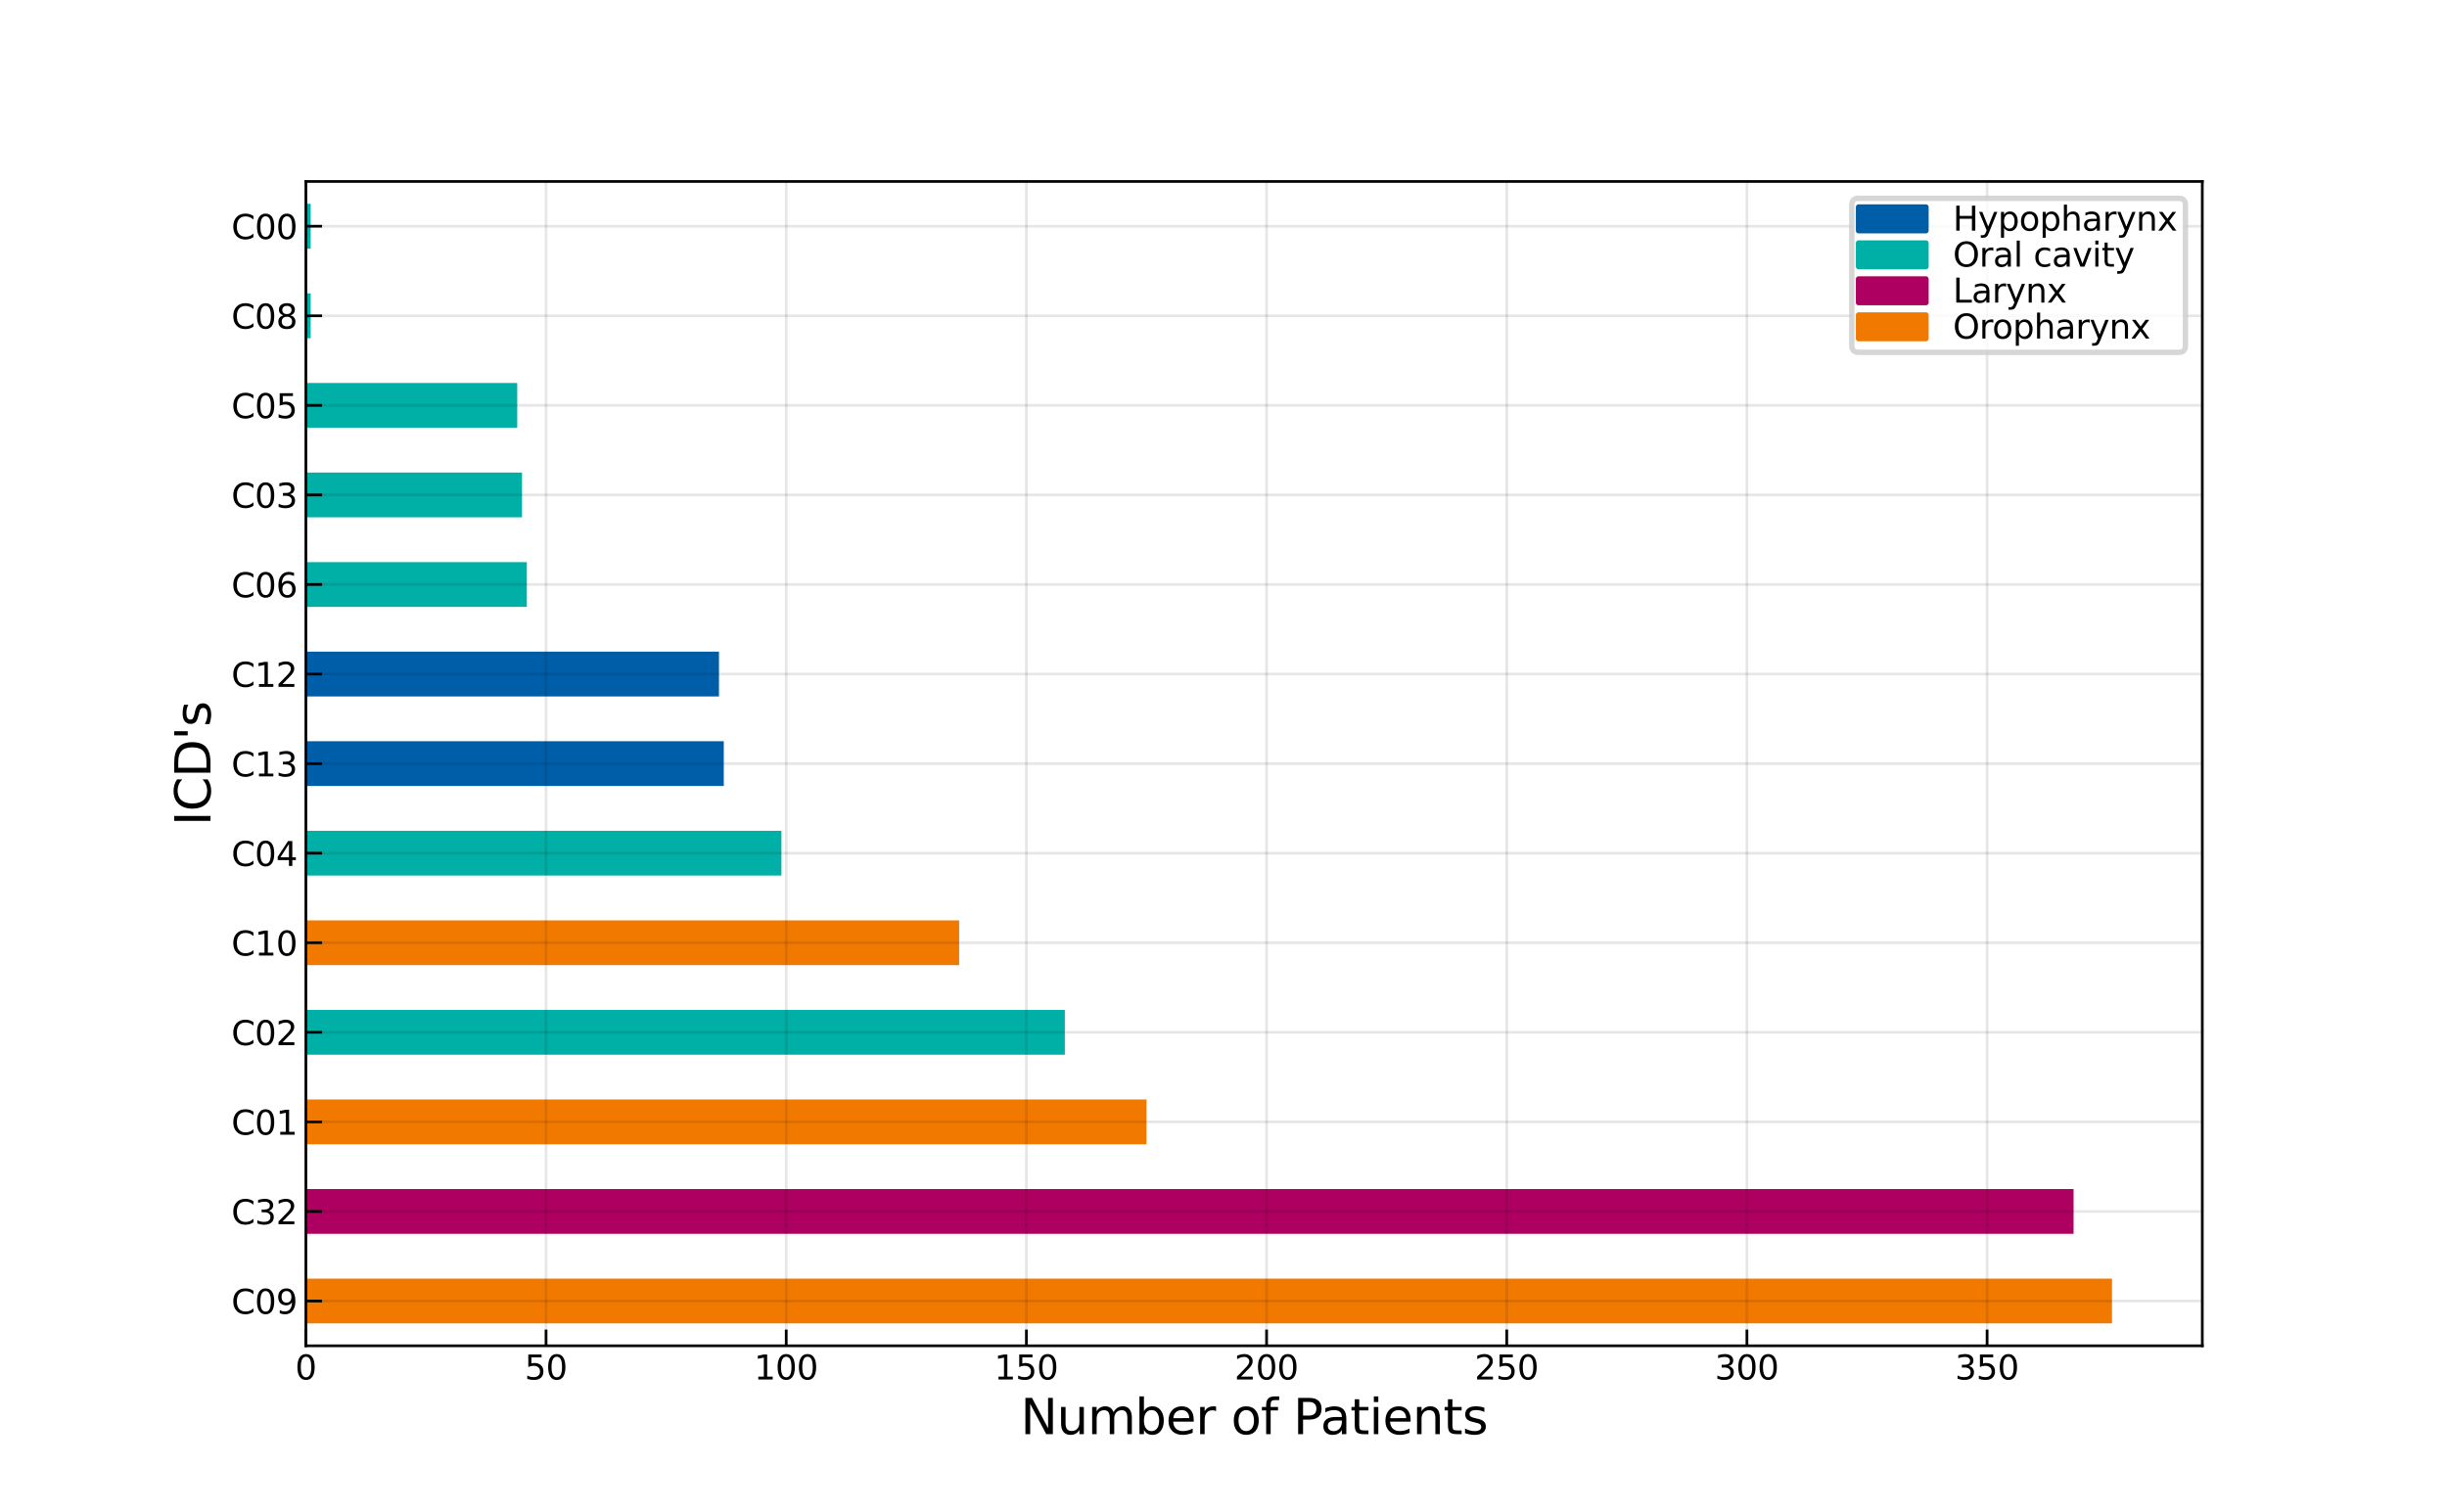 <?xml version="1.0" encoding="utf-8" standalone="no"?>
<!DOCTYPE svg PUBLIC "-//W3C//DTD SVG 1.1//EN"
  "http://www.w3.org/Graphics/SVG/1.1/DTD/svg11.dtd">
<svg xmlns:xlink="http://www.w3.org/1999/xlink" width="453.543pt" height="280.311pt" viewBox="0 0 453.543 280.311" xmlns="http://www.w3.org/2000/svg" version="1.1">
 <defs>
  <style type="text/css">*{stroke-linejoin: round; stroke-linecap: butt}</style>
 </defs>
 <g id="figure_1">
  <g id="patch_1">
   <path d="M 0 280.311 
L 453.543 280.311 
L 453.543 0 
L 0 0 
z
" style="fill: #ffffff"/>
  </g>
  <g id="axes_1">
   <g id="patch_2">
    <path d="M 56.693 249.477 
L 408.189 249.477 
L 408.189 33.637 
L 56.693 33.637 
z
" style="fill: #ffffff"/>
   </g>
   <g id="patch_3">
    <path d="M 56.693 245.326 
L 391.451 245.326 
L 391.451 237.025 
L 56.693 237.025 
z
" clip-path="url(#p0fa597b7a4)" style="fill: #f17900"/>
   </g>
   <g id="patch_4">
    <path d="M 56.693 228.723 
L 384.329 228.723 
L 384.329 220.422 
L 56.693 220.422 
z
" clip-path="url(#p0fa597b7a4)" style="fill: #ae0060"/>
   </g>
   <g id="patch_5">
    <path d="M 56.693 212.12 
L 212.498 212.12 
L 212.498 203.818 
L 56.693 203.818 
z
" clip-path="url(#p0fa597b7a4)" style="fill: #f17900"/>
   </g>
   <g id="patch_6">
    <path d="M 56.693 195.517 
L 197.363 195.517 
L 197.363 187.215 
L 56.693 187.215 
z
" clip-path="url(#p0fa597b7a4)" style="fill: #00afa5"/>
   </g>
   <g id="patch_7">
    <path d="M 56.693 178.914 
L 177.776 178.914 
L 177.776 170.612 
L 56.693 170.612 
z
" clip-path="url(#p0fa597b7a4)" style="fill: #f17900"/>
   </g>
   <g id="patch_8">
    <path d="M 56.693 162.311 
L 144.834 162.311 
L 144.834 154.009 
L 56.693 154.009 
z
" clip-path="url(#p0fa597b7a4)" style="fill: #00afa5"/>
   </g>
   <g id="patch_9">
    <path d="M 56.693 145.708 
L 134.15 145.708 
L 134.15 137.406 
L 56.693 137.406 
z
" clip-path="url(#p0fa597b7a4)" style="fill: #005ea8"/>
   </g>
   <g id="patch_10">
    <path d="M 56.693 129.105 
L 133.26 129.105 
L 133.26 120.803 
L 56.693 120.803 
z
" clip-path="url(#p0fa597b7a4)" style="fill: #005ea8"/>
   </g>
   <g id="patch_11">
    <path d="M 56.693 112.502 
L 97.647 112.502 
L 97.647 104.2 
L 56.693 104.2 
z
" clip-path="url(#p0fa597b7a4)" style="fill: #00afa5"/>
   </g>
   <g id="patch_12">
    <path d="M 56.693 95.899 
L 96.757 95.899 
L 96.757 87.597 
L 56.693 87.597 
z
" clip-path="url(#p0fa597b7a4)" style="fill: #00afa5"/>
   </g>
   <g id="patch_13">
    <path d="M 56.693 79.296 
L 95.867 79.296 
L 95.867 70.994 
L 56.693 70.994 
z
" clip-path="url(#p0fa597b7a4)" style="fill: #00afa5"/>
   </g>
   <g id="patch_14">
    <path d="M 56.693 62.693 
L 57.583 62.693 
L 57.583 54.391 
L 56.693 54.391 
z
" clip-path="url(#p0fa597b7a4)" style="fill: #00afa5"/>
   </g>
   <g id="patch_15">
    <path d="M 56.693 46.09 
L 57.583 46.09 
L 57.583 37.788 
L 56.693 37.788 
z
" clip-path="url(#p0fa597b7a4)" style="fill: #00afa5"/>
   </g>
   <g id="matplotlib.axis_1">
    <g id="xtick_1">
     <g id="line2d_1">
      <path d="M 56.693 249.477 
L 56.693 33.637 
" clip-path="url(#p0fa597b7a4)" style="fill: none; stroke: #000000; stroke-opacity: 0.1; stroke-width: 0.5; stroke-linecap: square"/>
     </g>
     <g id="line2d_2">
      <defs>
       <path id="mdb1b9c78e6" d="M 0 0 
L 0 -3 
" style="stroke: #000000; stroke-width: 0.5"/>
      </defs>
      <g>
       <use xlink:href="#mdb1b9c78e6" x="56.693" y="249.477" style="stroke: #000000; stroke-width: 0.5"/>
      </g>
     </g>
     <g id="text_1">
      <!-- 0 -->
      <g transform="translate(54.706 255.723) scale(0.062 -0.062)">
       <defs>
        <path id="DejaVuSans-30" d="M 2034 4250 
Q 1547 4250 1301 3770 
Q 1056 3291 1056 2328 
Q 1056 1369 1301 889 
Q 1547 409 2034 409 
Q 2525 409 2770 889 
Q 3016 1369 3016 2328 
Q 3016 3291 2770 3770 
Q 2525 4250 2034 4250 
z
M 2034 4750 
Q 2819 4750 3233 4129 
Q 3647 3509 3647 2328 
Q 3647 1150 3233 529 
Q 2819 -91 2034 -91 
Q 1250 -91 836 529 
Q 422 1150 422 2328 
Q 422 3509 836 4129 
Q 1250 4750 2034 4750 
z
" transform="scale(0.016)"/>
       </defs>
       <use xlink:href="#DejaVuSans-30"/>
      </g>
     </g>
    </g>
    <g id="xtick_2">
     <g id="line2d_3">
      <path d="M 101.209 249.477 
L 101.209 33.637 
" clip-path="url(#p0fa597b7a4)" style="fill: none; stroke: #000000; stroke-opacity: 0.1; stroke-width: 0.5; stroke-linecap: square"/>
     </g>
     <g id="line2d_4">
      <g>
       <use xlink:href="#mdb1b9c78e6" x="101.209" y="249.477" style="stroke: #000000; stroke-width: 0.5"/>
      </g>
     </g>
     <g id="text_2">
      <!-- 50 -->
      <g transform="translate(97.235 255.723) scale(0.062 -0.062)">
       <defs>
        <path id="DejaVuSans-35" d="M 691 4666 
L 3169 4666 
L 3169 4134 
L 1269 4134 
L 1269 2991 
Q 1406 3038 1543 3061 
Q 1681 3084 1819 3084 
Q 2600 3084 3056 2656 
Q 3513 2228 3513 1497 
Q 3513 744 3044 326 
Q 2575 -91 1722 -91 
Q 1428 -91 1123 -41 
Q 819 9 494 109 
L 494 744 
Q 775 591 1075 516 
Q 1375 441 1709 441 
Q 2250 441 2565 725 
Q 2881 1009 2881 1497 
Q 2881 1984 2565 2268 
Q 2250 2553 1709 2553 
Q 1456 2553 1204 2497 
Q 953 2441 691 2322 
L 691 4666 
z
" transform="scale(0.016)"/>
       </defs>
       <use xlink:href="#DejaVuSans-35"/>
       <use xlink:href="#DejaVuSans-30" x="63.623"/>
      </g>
     </g>
    </g>
    <g id="xtick_3">
     <g id="line2d_5">
      <path d="M 145.724 249.477 
L 145.724 33.637 
" clip-path="url(#p0fa597b7a4)" style="fill: none; stroke: #000000; stroke-opacity: 0.1; stroke-width: 0.5; stroke-linecap: square"/>
     </g>
     <g id="line2d_6">
      <g>
       <use xlink:href="#mdb1b9c78e6" x="145.724" y="249.477" style="stroke: #000000; stroke-width: 0.5"/>
      </g>
     </g>
     <g id="text_3">
      <!-- 100 -->
      <g transform="translate(139.763 255.723) scale(0.062 -0.062)">
       <defs>
        <path id="DejaVuSans-31" d="M 794 531 
L 1825 531 
L 1825 4091 
L 703 3866 
L 703 4441 
L 1819 4666 
L 2450 4666 
L 2450 531 
L 3481 531 
L 3481 0 
L 794 0 
L 794 531 
z
" transform="scale(0.016)"/>
       </defs>
       <use xlink:href="#DejaVuSans-31"/>
       <use xlink:href="#DejaVuSans-30" x="63.623"/>
       <use xlink:href="#DejaVuSans-30" x="127.246"/>
      </g>
     </g>
    </g>
    <g id="xtick_4">
     <g id="line2d_7">
      <path d="M 190.24 249.477 
L 190.24 33.637 
" clip-path="url(#p0fa597b7a4)" style="fill: none; stroke: #000000; stroke-opacity: 0.1; stroke-width: 0.5; stroke-linecap: square"/>
     </g>
     <g id="line2d_8">
      <g>
       <use xlink:href="#mdb1b9c78e6" x="190.24" y="249.477" style="stroke: #000000; stroke-width: 0.5"/>
      </g>
     </g>
     <g id="text_4">
      <!-- 150 -->
      <g transform="translate(184.279 255.723) scale(0.062 -0.062)">
       <use xlink:href="#DejaVuSans-31"/>
       <use xlink:href="#DejaVuSans-35" x="63.623"/>
       <use xlink:href="#DejaVuSans-30" x="127.246"/>
      </g>
     </g>
    </g>
    <g id="xtick_5">
     <g id="line2d_9">
      <path d="M 234.756 249.477 
L 234.756 33.637 
" clip-path="url(#p0fa597b7a4)" style="fill: none; stroke: #000000; stroke-opacity: 0.1; stroke-width: 0.5; stroke-linecap: square"/>
     </g>
     <g id="line2d_10">
      <g>
       <use xlink:href="#mdb1b9c78e6" x="234.756" y="249.477" style="stroke: #000000; stroke-width: 0.5"/>
      </g>
     </g>
     <g id="text_5">
      <!-- 200 -->
      <g transform="translate(228.795 255.723) scale(0.062 -0.062)">
       <defs>
        <path id="DejaVuSans-32" d="M 1228 531 
L 3431 531 
L 3431 0 
L 469 0 
L 469 531 
Q 828 903 1448 1529 
Q 2069 2156 2228 2338 
Q 2531 2678 2651 2914 
Q 2772 3150 2772 3378 
Q 2772 3750 2511 3984 
Q 2250 4219 1831 4219 
Q 1534 4219 1204 4116 
Q 875 4013 500 3803 
L 500 4441 
Q 881 4594 1212 4672 
Q 1544 4750 1819 4750 
Q 2544 4750 2975 4387 
Q 3406 4025 3406 3419 
Q 3406 3131 3298 2873 
Q 3191 2616 2906 2266 
Q 2828 2175 2409 1742 
Q 1991 1309 1228 531 
z
" transform="scale(0.016)"/>
       </defs>
       <use xlink:href="#DejaVuSans-32"/>
       <use xlink:href="#DejaVuSans-30" x="63.623"/>
       <use xlink:href="#DejaVuSans-30" x="127.246"/>
      </g>
     </g>
    </g>
    <g id="xtick_6">
     <g id="line2d_11">
      <path d="M 279.271 249.477 
L 279.271 33.637 
" clip-path="url(#p0fa597b7a4)" style="fill: none; stroke: #000000; stroke-opacity: 0.1; stroke-width: 0.5; stroke-linecap: square"/>
     </g>
     <g id="line2d_12">
      <g>
       <use xlink:href="#mdb1b9c78e6" x="279.271" y="249.477" style="stroke: #000000; stroke-width: 0.5"/>
      </g>
     </g>
     <g id="text_6">
      <!-- 250 -->
      <g transform="translate(273.31 255.723) scale(0.062 -0.062)">
       <use xlink:href="#DejaVuSans-32"/>
       <use xlink:href="#DejaVuSans-35" x="63.623"/>
       <use xlink:href="#DejaVuSans-30" x="127.246"/>
      </g>
     </g>
    </g>
    <g id="xtick_7">
     <g id="line2d_13">
      <path d="M 323.787 249.477 
L 323.787 33.637 
" clip-path="url(#p0fa597b7a4)" style="fill: none; stroke: #000000; stroke-opacity: 0.1; stroke-width: 0.5; stroke-linecap: square"/>
     </g>
     <g id="line2d_14">
      <g>
       <use xlink:href="#mdb1b9c78e6" x="323.787" y="249.477" style="stroke: #000000; stroke-width: 0.5"/>
      </g>
     </g>
     <g id="text_7">
      <!-- 300 -->
      <g transform="translate(317.826 255.723) scale(0.062 -0.062)">
       <defs>
        <path id="DejaVuSans-33" d="M 2597 2516 
Q 3050 2419 3304 2112 
Q 3559 1806 3559 1356 
Q 3559 666 3084 287 
Q 2609 -91 1734 -91 
Q 1441 -91 1130 -33 
Q 819 25 488 141 
L 488 750 
Q 750 597 1062 519 
Q 1375 441 1716 441 
Q 2309 441 2620 675 
Q 2931 909 2931 1356 
Q 2931 1769 2642 2001 
Q 2353 2234 1838 2234 
L 1294 2234 
L 1294 2753 
L 1863 2753 
Q 2328 2753 2575 2939 
Q 2822 3125 2822 3475 
Q 2822 3834 2567 4026 
Q 2313 4219 1838 4219 
Q 1578 4219 1281 4162 
Q 984 4106 628 3988 
L 628 4550 
Q 988 4650 1302 4700 
Q 1616 4750 1894 4750 
Q 2613 4750 3031 4423 
Q 3450 4097 3450 3541 
Q 3450 3153 3228 2886 
Q 3006 2619 2597 2516 
z
" transform="scale(0.016)"/>
       </defs>
       <use xlink:href="#DejaVuSans-33"/>
       <use xlink:href="#DejaVuSans-30" x="63.623"/>
       <use xlink:href="#DejaVuSans-30" x="127.246"/>
      </g>
     </g>
    </g>
    <g id="xtick_8">
     <g id="line2d_15">
      <path d="M 368.303 249.477 
L 368.303 33.637 
" clip-path="url(#p0fa597b7a4)" style="fill: none; stroke: #000000; stroke-opacity: 0.1; stroke-width: 0.5; stroke-linecap: square"/>
     </g>
     <g id="line2d_16">
      <g>
       <use xlink:href="#mdb1b9c78e6" x="368.303" y="249.477" style="stroke: #000000; stroke-width: 0.5"/>
      </g>
     </g>
     <g id="text_8">
      <!-- 350 -->
      <g transform="translate(362.342 255.723) scale(0.062 -0.062)">
       <use xlink:href="#DejaVuSans-33"/>
       <use xlink:href="#DejaVuSans-35" x="63.623"/>
       <use xlink:href="#DejaVuSans-30" x="127.246"/>
      </g>
     </g>
    </g>
    <g id="text_9">
     <!-- Number of Patients -->
     <g transform="translate(189.154 265.86) scale(0.09 -0.09)">
      <defs>
       <path id="DejaVuSans-4e" d="M 628 4666 
L 1478 4666 
L 3547 763 
L 3547 4666 
L 4159 4666 
L 4159 0 
L 3309 0 
L 1241 3903 
L 1241 0 
L 628 0 
L 628 4666 
z
" transform="scale(0.016)"/>
       <path id="DejaVuSans-75" d="M 544 1381 
L 544 3500 
L 1119 3500 
L 1119 1403 
Q 1119 906 1312 657 
Q 1506 409 1894 409 
Q 2359 409 2629 706 
Q 2900 1003 2900 1516 
L 2900 3500 
L 3475 3500 
L 3475 0 
L 2900 0 
L 2900 538 
Q 2691 219 2414 64 
Q 2138 -91 1772 -91 
Q 1169 -91 856 284 
Q 544 659 544 1381 
z
M 1991 3584 
L 1991 3584 
z
" transform="scale(0.016)"/>
       <path id="DejaVuSans-6d" d="M 3328 2828 
Q 3544 3216 3844 3400 
Q 4144 3584 4550 3584 
Q 5097 3584 5394 3201 
Q 5691 2819 5691 2113 
L 5691 0 
L 5113 0 
L 5113 2094 
Q 5113 2597 4934 2840 
Q 4756 3084 4391 3084 
Q 3944 3084 3684 2787 
Q 3425 2491 3425 1978 
L 3425 0 
L 2847 0 
L 2847 2094 
Q 2847 2600 2669 2842 
Q 2491 3084 2119 3084 
Q 1678 3084 1418 2786 
Q 1159 2488 1159 1978 
L 1159 0 
L 581 0 
L 581 3500 
L 1159 3500 
L 1159 2956 
Q 1356 3278 1631 3431 
Q 1906 3584 2284 3584 
Q 2666 3584 2933 3390 
Q 3200 3197 3328 2828 
z
" transform="scale(0.016)"/>
       <path id="DejaVuSans-62" d="M 3116 1747 
Q 3116 2381 2855 2742 
Q 2594 3103 2138 3103 
Q 1681 3103 1420 2742 
Q 1159 2381 1159 1747 
Q 1159 1113 1420 752 
Q 1681 391 2138 391 
Q 2594 391 2855 752 
Q 3116 1113 3116 1747 
z
M 1159 2969 
Q 1341 3281 1617 3432 
Q 1894 3584 2278 3584 
Q 2916 3584 3314 3078 
Q 3713 2572 3713 1747 
Q 3713 922 3314 415 
Q 2916 -91 2278 -91 
Q 1894 -91 1617 61 
Q 1341 213 1159 525 
L 1159 0 
L 581 0 
L 581 4863 
L 1159 4863 
L 1159 2969 
z
" transform="scale(0.016)"/>
       <path id="DejaVuSans-65" d="M 3597 1894 
L 3597 1613 
L 953 1613 
Q 991 1019 1311 708 
Q 1631 397 2203 397 
Q 2534 397 2845 478 
Q 3156 559 3463 722 
L 3463 178 
Q 3153 47 2828 -22 
Q 2503 -91 2169 -91 
Q 1331 -91 842 396 
Q 353 884 353 1716 
Q 353 2575 817 3079 
Q 1281 3584 2069 3584 
Q 2775 3584 3186 3129 
Q 3597 2675 3597 1894 
z
M 3022 2063 
Q 3016 2534 2758 2815 
Q 2500 3097 2075 3097 
Q 1594 3097 1305 2825 
Q 1016 2553 972 2059 
L 3022 2063 
z
" transform="scale(0.016)"/>
       <path id="DejaVuSans-72" d="M 2631 2963 
Q 2534 3019 2420 3045 
Q 2306 3072 2169 3072 
Q 1681 3072 1420 2755 
Q 1159 2438 1159 1844 
L 1159 0 
L 581 0 
L 581 3500 
L 1159 3500 
L 1159 2956 
Q 1341 3275 1631 3429 
Q 1922 3584 2338 3584 
Q 2397 3584 2469 3576 
Q 2541 3569 2628 3553 
L 2631 2963 
z
" transform="scale(0.016)"/>
       <path id="DejaVuSans-20" transform="scale(0.016)"/>
       <path id="DejaVuSans-6f" d="M 1959 3097 
Q 1497 3097 1228 2736 
Q 959 2375 959 1747 
Q 959 1119 1226 758 
Q 1494 397 1959 397 
Q 2419 397 2687 759 
Q 2956 1122 2956 1747 
Q 2956 2369 2687 2733 
Q 2419 3097 1959 3097 
z
M 1959 3584 
Q 2709 3584 3137 3096 
Q 3566 2609 3566 1747 
Q 3566 888 3137 398 
Q 2709 -91 1959 -91 
Q 1206 -91 779 398 
Q 353 888 353 1747 
Q 353 2609 779 3096 
Q 1206 3584 1959 3584 
z
" transform="scale(0.016)"/>
       <path id="DejaVuSans-66" d="M 2375 4863 
L 2375 4384 
L 1825 4384 
Q 1516 4384 1395 4259 
Q 1275 4134 1275 3809 
L 1275 3500 
L 2222 3500 
L 2222 3053 
L 1275 3053 
L 1275 0 
L 697 0 
L 697 3053 
L 147 3053 
L 147 3500 
L 697 3500 
L 697 3744 
Q 697 4328 969 4595 
Q 1241 4863 1831 4863 
L 2375 4863 
z
" transform="scale(0.016)"/>
       <path id="DejaVuSans-50" d="M 1259 4147 
L 1259 2394 
L 2053 2394 
Q 2494 2394 2734 2622 
Q 2975 2850 2975 3272 
Q 2975 3691 2734 3919 
Q 2494 4147 2053 4147 
L 1259 4147 
z
M 628 4666 
L 2053 4666 
Q 2838 4666 3239 4311 
Q 3641 3956 3641 3272 
Q 3641 2581 3239 2228 
Q 2838 1875 2053 1875 
L 1259 1875 
L 1259 0 
L 628 0 
L 628 4666 
z
" transform="scale(0.016)"/>
       <path id="DejaVuSans-61" d="M 2194 1759 
Q 1497 1759 1228 1600 
Q 959 1441 959 1056 
Q 959 750 1161 570 
Q 1363 391 1709 391 
Q 2188 391 2477 730 
Q 2766 1069 2766 1631 
L 2766 1759 
L 2194 1759 
z
M 3341 1997 
L 3341 0 
L 2766 0 
L 2766 531 
Q 2569 213 2275 61 
Q 1981 -91 1556 -91 
Q 1019 -91 701 211 
Q 384 513 384 1019 
Q 384 1609 779 1909 
Q 1175 2209 1959 2209 
L 2766 2209 
L 2766 2266 
Q 2766 2663 2505 2880 
Q 2244 3097 1772 3097 
Q 1472 3097 1187 3025 
Q 903 2953 641 2809 
L 641 3341 
Q 956 3463 1253 3523 
Q 1550 3584 1831 3584 
Q 2591 3584 2966 3190 
Q 3341 2797 3341 1997 
z
" transform="scale(0.016)"/>
       <path id="DejaVuSans-74" d="M 1172 4494 
L 1172 3500 
L 2356 3500 
L 2356 3053 
L 1172 3053 
L 1172 1153 
Q 1172 725 1289 603 
Q 1406 481 1766 481 
L 2356 481 
L 2356 0 
L 1766 0 
Q 1100 0 847 248 
Q 594 497 594 1153 
L 594 3053 
L 172 3053 
L 172 3500 
L 594 3500 
L 594 4494 
L 1172 4494 
z
" transform="scale(0.016)"/>
       <path id="DejaVuSans-69" d="M 603 3500 
L 1178 3500 
L 1178 0 
L 603 0 
L 603 3500 
z
M 603 4863 
L 1178 4863 
L 1178 4134 
L 603 4134 
L 603 4863 
z
" transform="scale(0.016)"/>
       <path id="DejaVuSans-6e" d="M 3513 2113 
L 3513 0 
L 2938 0 
L 2938 2094 
Q 2938 2591 2744 2837 
Q 2550 3084 2163 3084 
Q 1697 3084 1428 2787 
Q 1159 2491 1159 1978 
L 1159 0 
L 581 0 
L 581 3500 
L 1159 3500 
L 1159 2956 
Q 1366 3272 1645 3428 
Q 1925 3584 2291 3584 
Q 2894 3584 3203 3211 
Q 3513 2838 3513 2113 
z
" transform="scale(0.016)"/>
       <path id="DejaVuSans-73" d="M 2834 3397 
L 2834 2853 
Q 2591 2978 2328 3040 
Q 2066 3103 1784 3103 
Q 1356 3103 1142 2972 
Q 928 2841 928 2578 
Q 928 2378 1081 2264 
Q 1234 2150 1697 2047 
L 1894 2003 
Q 2506 1872 2764 1633 
Q 3022 1394 3022 966 
Q 3022 478 2636 193 
Q 2250 -91 1575 -91 
Q 1294 -91 989 -36 
Q 684 19 347 128 
L 347 722 
Q 666 556 975 473 
Q 1284 391 1588 391 
Q 1994 391 2212 530 
Q 2431 669 2431 922 
Q 2431 1156 2273 1281 
Q 2116 1406 1581 1522 
L 1381 1569 
Q 847 1681 609 1914 
Q 372 2147 372 2553 
Q 372 3047 722 3315 
Q 1072 3584 1716 3584 
Q 2034 3584 2315 3537 
Q 2597 3491 2834 3397 
z
" transform="scale(0.016)"/>
      </defs>
      <use xlink:href="#DejaVuSans-4e"/>
      <use xlink:href="#DejaVuSans-75" x="74.805"/>
      <use xlink:href="#DejaVuSans-6d" x="138.184"/>
      <use xlink:href="#DejaVuSans-62" x="235.596"/>
      <use xlink:href="#DejaVuSans-65" x="299.072"/>
      <use xlink:href="#DejaVuSans-72" x="360.596"/>
      <use xlink:href="#DejaVuSans-20" x="401.709"/>
      <use xlink:href="#DejaVuSans-6f" x="433.496"/>
      <use xlink:href="#DejaVuSans-66" x="494.678"/>
      <use xlink:href="#DejaVuSans-20" x="529.883"/>
      <use xlink:href="#DejaVuSans-50" x="561.67"/>
      <use xlink:href="#DejaVuSans-61" x="617.473"/>
      <use xlink:href="#DejaVuSans-74" x="678.752"/>
      <use xlink:href="#DejaVuSans-69" x="717.961"/>
      <use xlink:href="#DejaVuSans-65" x="745.744"/>
      <use xlink:href="#DejaVuSans-6e" x="807.268"/>
      <use xlink:href="#DejaVuSans-74" x="870.646"/>
      <use xlink:href="#DejaVuSans-73" x="909.855"/>
     </g>
    </g>
   </g>
   <g id="matplotlib.axis_2">
    <g id="ytick_1">
     <g id="line2d_17">
      <path d="M 56.693 241.175 
L 408.189 241.175 
" clip-path="url(#p0fa597b7a4)" style="fill: none; stroke: #000000; stroke-opacity: 0.1; stroke-width: 0.5; stroke-linecap: square"/>
     </g>
     <g id="line2d_18">
      <defs>
       <path id="m3522ad2108" d="M 0 0 
L 3 0 
" style="stroke: #000000; stroke-width: 0.5"/>
      </defs>
      <g>
       <use xlink:href="#m3522ad2108" x="56.693" y="241.175" style="stroke: #000000; stroke-width: 0.5"/>
      </g>
     </g>
     <g id="text_10">
      <!-- C09 -->
      <g transform="translate(42.883 243.548) scale(0.062 -0.062)">
       <defs>
        <path id="DejaVuSans-43" d="M 4122 4306 
L 4122 3641 
Q 3803 3938 3442 4084 
Q 3081 4231 2675 4231 
Q 1875 4231 1450 3742 
Q 1025 3253 1025 2328 
Q 1025 1406 1450 917 
Q 1875 428 2675 428 
Q 3081 428 3442 575 
Q 3803 722 4122 1019 
L 4122 359 
Q 3791 134 3420 21 
Q 3050 -91 2638 -91 
Q 1578 -91 968 557 
Q 359 1206 359 2328 
Q 359 3453 968 4101 
Q 1578 4750 2638 4750 
Q 3056 4750 3426 4639 
Q 3797 4528 4122 4306 
z
" transform="scale(0.016)"/>
        <path id="DejaVuSans-39" d="M 703 97 
L 703 672 
Q 941 559 1184 500 
Q 1428 441 1663 441 
Q 2288 441 2617 861 
Q 2947 1281 2994 2138 
Q 2813 1869 2534 1725 
Q 2256 1581 1919 1581 
Q 1219 1581 811 2004 
Q 403 2428 403 3163 
Q 403 3881 828 4315 
Q 1253 4750 1959 4750 
Q 2769 4750 3195 4129 
Q 3622 3509 3622 2328 
Q 3622 1225 3098 567 
Q 2575 -91 1691 -91 
Q 1453 -91 1209 -44 
Q 966 3 703 97 
z
M 1959 2075 
Q 2384 2075 2632 2365 
Q 2881 2656 2881 3163 
Q 2881 3666 2632 3958 
Q 2384 4250 1959 4250 
Q 1534 4250 1286 3958 
Q 1038 3666 1038 3163 
Q 1038 2656 1286 2365 
Q 1534 2075 1959 2075 
z
" transform="scale(0.016)"/>
       </defs>
       <use xlink:href="#DejaVuSans-43"/>
       <use xlink:href="#DejaVuSans-30" x="69.824"/>
       <use xlink:href="#DejaVuSans-39" x="133.447"/>
      </g>
     </g>
    </g>
    <g id="ytick_2">
     <g id="line2d_19">
      <path d="M 56.693 224.572 
L 408.189 224.572 
" clip-path="url(#p0fa597b7a4)" style="fill: none; stroke: #000000; stroke-opacity: 0.1; stroke-width: 0.5; stroke-linecap: square"/>
     </g>
     <g id="line2d_20">
      <g>
       <use xlink:href="#m3522ad2108" x="56.693" y="224.572" style="stroke: #000000; stroke-width: 0.5"/>
      </g>
     </g>
     <g id="text_11">
      <!-- C32 -->
      <g transform="translate(42.883 226.945) scale(0.062 -0.062)">
       <use xlink:href="#DejaVuSans-43"/>
       <use xlink:href="#DejaVuSans-33" x="69.824"/>
       <use xlink:href="#DejaVuSans-32" x="133.447"/>
      </g>
     </g>
    </g>
    <g id="ytick_3">
     <g id="line2d_21">
      <path d="M 56.693 207.969 
L 408.189 207.969 
" clip-path="url(#p0fa597b7a4)" style="fill: none; stroke: #000000; stroke-opacity: 0.1; stroke-width: 0.5; stroke-linecap: square"/>
     </g>
     <g id="line2d_22">
      <g>
       <use xlink:href="#m3522ad2108" x="56.693" y="207.969" style="stroke: #000000; stroke-width: 0.5"/>
      </g>
     </g>
     <g id="text_12">
      <!-- C01 -->
      <g transform="translate(42.883 210.342) scale(0.062 -0.062)">
       <use xlink:href="#DejaVuSans-43"/>
       <use xlink:href="#DejaVuSans-30" x="69.824"/>
       <use xlink:href="#DejaVuSans-31" x="133.447"/>
      </g>
     </g>
    </g>
    <g id="ytick_4">
     <g id="line2d_23">
      <path d="M 56.693 191.366 
L 408.189 191.366 
" clip-path="url(#p0fa597b7a4)" style="fill: none; stroke: #000000; stroke-opacity: 0.1; stroke-width: 0.5; stroke-linecap: square"/>
     </g>
     <g id="line2d_24">
      <g>
       <use xlink:href="#m3522ad2108" x="56.693" y="191.366" style="stroke: #000000; stroke-width: 0.5"/>
      </g>
     </g>
     <g id="text_13">
      <!-- C02 -->
      <g transform="translate(42.883 193.739) scale(0.062 -0.062)">
       <use xlink:href="#DejaVuSans-43"/>
       <use xlink:href="#DejaVuSans-30" x="69.824"/>
       <use xlink:href="#DejaVuSans-32" x="133.447"/>
      </g>
     </g>
    </g>
    <g id="ytick_5">
     <g id="line2d_25">
      <path d="M 56.693 174.763 
L 408.189 174.763 
" clip-path="url(#p0fa597b7a4)" style="fill: none; stroke: #000000; stroke-opacity: 0.1; stroke-width: 0.5; stroke-linecap: square"/>
     </g>
     <g id="line2d_26">
      <g>
       <use xlink:href="#m3522ad2108" x="56.693" y="174.763" style="stroke: #000000; stroke-width: 0.5"/>
      </g>
     </g>
     <g id="text_14">
      <!-- C10 -->
      <g transform="translate(42.883 177.136) scale(0.062 -0.062)">
       <use xlink:href="#DejaVuSans-43"/>
       <use xlink:href="#DejaVuSans-31" x="69.824"/>
       <use xlink:href="#DejaVuSans-30" x="133.447"/>
      </g>
     </g>
    </g>
    <g id="ytick_6">
     <g id="line2d_27">
      <path d="M 56.693 158.16 
L 408.189 158.16 
" clip-path="url(#p0fa597b7a4)" style="fill: none; stroke: #000000; stroke-opacity: 0.1; stroke-width: 0.5; stroke-linecap: square"/>
     </g>
     <g id="line2d_28">
      <g>
       <use xlink:href="#m3522ad2108" x="56.693" y="158.16" style="stroke: #000000; stroke-width: 0.5"/>
      </g>
     </g>
     <g id="text_15">
      <!-- C04 -->
      <g transform="translate(42.883 160.533) scale(0.062 -0.062)">
       <defs>
        <path id="DejaVuSans-34" d="M 2419 4116 
L 825 1625 
L 2419 1625 
L 2419 4116 
z
M 2253 4666 
L 3047 4666 
L 3047 1625 
L 3713 1625 
L 3713 1100 
L 3047 1100 
L 3047 0 
L 2419 0 
L 2419 1100 
L 313 1100 
L 313 1709 
L 2253 4666 
z
" transform="scale(0.016)"/>
       </defs>
       <use xlink:href="#DejaVuSans-43"/>
       <use xlink:href="#DejaVuSans-30" x="69.824"/>
       <use xlink:href="#DejaVuSans-34" x="133.447"/>
      </g>
     </g>
    </g>
    <g id="ytick_7">
     <g id="line2d_29">
      <path d="M 56.693 141.557 
L 408.189 141.557 
" clip-path="url(#p0fa597b7a4)" style="fill: none; stroke: #000000; stroke-opacity: 0.1; stroke-width: 0.5; stroke-linecap: square"/>
     </g>
     <g id="line2d_30">
      <g>
       <use xlink:href="#m3522ad2108" x="56.693" y="141.557" style="stroke: #000000; stroke-width: 0.5"/>
      </g>
     </g>
     <g id="text_16">
      <!-- C13 -->
      <g transform="translate(42.883 143.93) scale(0.062 -0.062)">
       <use xlink:href="#DejaVuSans-43"/>
       <use xlink:href="#DejaVuSans-31" x="69.824"/>
       <use xlink:href="#DejaVuSans-33" x="133.447"/>
      </g>
     </g>
    </g>
    <g id="ytick_8">
     <g id="line2d_31">
      <path d="M 56.693 124.954 
L 408.189 124.954 
" clip-path="url(#p0fa597b7a4)" style="fill: none; stroke: #000000; stroke-opacity: 0.1; stroke-width: 0.5; stroke-linecap: square"/>
     </g>
     <g id="line2d_32">
      <g>
       <use xlink:href="#m3522ad2108" x="56.693" y="124.954" style="stroke: #000000; stroke-width: 0.5"/>
      </g>
     </g>
     <g id="text_17">
      <!-- C12 -->
      <g transform="translate(42.883 127.327) scale(0.062 -0.062)">
       <use xlink:href="#DejaVuSans-43"/>
       <use xlink:href="#DejaVuSans-31" x="69.824"/>
       <use xlink:href="#DejaVuSans-32" x="133.447"/>
      </g>
     </g>
    </g>
    <g id="ytick_9">
     <g id="line2d_33">
      <path d="M 56.693 108.351 
L 408.189 108.351 
" clip-path="url(#p0fa597b7a4)" style="fill: none; stroke: #000000; stroke-opacity: 0.1; stroke-width: 0.5; stroke-linecap: square"/>
     </g>
     <g id="line2d_34">
      <g>
       <use xlink:href="#m3522ad2108" x="56.693" y="108.351" style="stroke: #000000; stroke-width: 0.5"/>
      </g>
     </g>
     <g id="text_18">
      <!-- C06 -->
      <g transform="translate(42.883 110.724) scale(0.062 -0.062)">
       <defs>
        <path id="DejaVuSans-36" d="M 2113 2584 
Q 1688 2584 1439 2293 
Q 1191 2003 1191 1497 
Q 1191 994 1439 701 
Q 1688 409 2113 409 
Q 2538 409 2786 701 
Q 3034 994 3034 1497 
Q 3034 2003 2786 2293 
Q 2538 2584 2113 2584 
z
M 3366 4563 
L 3366 3988 
Q 3128 4100 2886 4159 
Q 2644 4219 2406 4219 
Q 1781 4219 1451 3797 
Q 1122 3375 1075 2522 
Q 1259 2794 1537 2939 
Q 1816 3084 2150 3084 
Q 2853 3084 3261 2657 
Q 3669 2231 3669 1497 
Q 3669 778 3244 343 
Q 2819 -91 2113 -91 
Q 1303 -91 875 529 
Q 447 1150 447 2328 
Q 447 3434 972 4092 
Q 1497 4750 2381 4750 
Q 2619 4750 2861 4703 
Q 3103 4656 3366 4563 
z
" transform="scale(0.016)"/>
       </defs>
       <use xlink:href="#DejaVuSans-43"/>
       <use xlink:href="#DejaVuSans-30" x="69.824"/>
       <use xlink:href="#DejaVuSans-36" x="133.447"/>
      </g>
     </g>
    </g>
    <g id="ytick_10">
     <g id="line2d_35">
      <path d="M 56.693 91.748 
L 408.189 91.748 
" clip-path="url(#p0fa597b7a4)" style="fill: none; stroke: #000000; stroke-opacity: 0.1; stroke-width: 0.5; stroke-linecap: square"/>
     </g>
     <g id="line2d_36">
      <g>
       <use xlink:href="#m3522ad2108" x="56.693" y="91.748" style="stroke: #000000; stroke-width: 0.5"/>
      </g>
     </g>
     <g id="text_19">
      <!-- C03 -->
      <g transform="translate(42.883 94.121) scale(0.062 -0.062)">
       <use xlink:href="#DejaVuSans-43"/>
       <use xlink:href="#DejaVuSans-30" x="69.824"/>
       <use xlink:href="#DejaVuSans-33" x="133.447"/>
      </g>
     </g>
    </g>
    <g id="ytick_11">
     <g id="line2d_37">
      <path d="M 56.693 75.145 
L 408.189 75.145 
" clip-path="url(#p0fa597b7a4)" style="fill: none; stroke: #000000; stroke-opacity: 0.1; stroke-width: 0.5; stroke-linecap: square"/>
     </g>
     <g id="line2d_38">
      <g>
       <use xlink:href="#m3522ad2108" x="56.693" y="75.145" style="stroke: #000000; stroke-width: 0.5"/>
      </g>
     </g>
     <g id="text_20">
      <!-- C05 -->
      <g transform="translate(42.883 77.518) scale(0.062 -0.062)">
       <use xlink:href="#DejaVuSans-43"/>
       <use xlink:href="#DejaVuSans-30" x="69.824"/>
       <use xlink:href="#DejaVuSans-35" x="133.447"/>
      </g>
     </g>
    </g>
    <g id="ytick_12">
     <g id="line2d_39">
      <path d="M 56.693 58.542 
L 408.189 58.542 
" clip-path="url(#p0fa597b7a4)" style="fill: none; stroke: #000000; stroke-opacity: 0.1; stroke-width: 0.5; stroke-linecap: square"/>
     </g>
     <g id="line2d_40">
      <g>
       <use xlink:href="#m3522ad2108" x="56.693" y="58.542" style="stroke: #000000; stroke-width: 0.5"/>
      </g>
     </g>
     <g id="text_21">
      <!-- C08 -->
      <g transform="translate(42.883 60.915) scale(0.062 -0.062)">
       <defs>
        <path id="DejaVuSans-38" d="M 2034 2216 
Q 1584 2216 1326 1975 
Q 1069 1734 1069 1313 
Q 1069 891 1326 650 
Q 1584 409 2034 409 
Q 2484 409 2743 651 
Q 3003 894 3003 1313 
Q 3003 1734 2745 1975 
Q 2488 2216 2034 2216 
z
M 1403 2484 
Q 997 2584 770 2862 
Q 544 3141 544 3541 
Q 544 4100 942 4425 
Q 1341 4750 2034 4750 
Q 2731 4750 3128 4425 
Q 3525 4100 3525 3541 
Q 3525 3141 3298 2862 
Q 3072 2584 2669 2484 
Q 3125 2378 3379 2068 
Q 3634 1759 3634 1313 
Q 3634 634 3220 271 
Q 2806 -91 2034 -91 
Q 1263 -91 848 271 
Q 434 634 434 1313 
Q 434 1759 690 2068 
Q 947 2378 1403 2484 
z
M 1172 3481 
Q 1172 3119 1398 2916 
Q 1625 2713 2034 2713 
Q 2441 2713 2670 2916 
Q 2900 3119 2900 3481 
Q 2900 3844 2670 4047 
Q 2441 4250 2034 4250 
Q 1625 4250 1398 4047 
Q 1172 3844 1172 3481 
z
" transform="scale(0.016)"/>
       </defs>
       <use xlink:href="#DejaVuSans-43"/>
       <use xlink:href="#DejaVuSans-30" x="69.824"/>
       <use xlink:href="#DejaVuSans-38" x="133.447"/>
      </g>
     </g>
    </g>
    <g id="ytick_13">
     <g id="line2d_41">
      <path d="M 56.693 41.939 
L 408.189 41.939 
" clip-path="url(#p0fa597b7a4)" style="fill: none; stroke: #000000; stroke-opacity: 0.1; stroke-width: 0.5; stroke-linecap: square"/>
     </g>
     <g id="line2d_42">
      <g>
       <use xlink:href="#m3522ad2108" x="56.693" y="41.939" style="stroke: #000000; stroke-width: 0.5"/>
      </g>
     </g>
     <g id="text_22">
      <!-- C00 -->
      <g transform="translate(42.883 44.312) scale(0.062 -0.062)">
       <use xlink:href="#DejaVuSans-43"/>
       <use xlink:href="#DejaVuSans-30" x="69.824"/>
       <use xlink:href="#DejaVuSans-30" x="133.447"/>
      </g>
     </g>
    </g>
    <g id="text_23">
     <!-- ICD's -->
     <g transform="translate(39.012 153.073) rotate(-90) scale(0.09 -0.09)">
      <defs>
       <path id="DejaVuSans-49" d="M 628 4666 
L 1259 4666 
L 1259 0 
L 628 0 
L 628 4666 
z
" transform="scale(0.016)"/>
       <path id="DejaVuSans-44" d="M 1259 4147 
L 1259 519 
L 2022 519 
Q 2988 519 3436 956 
Q 3884 1394 3884 2338 
Q 3884 3275 3436 3711 
Q 2988 4147 2022 4147 
L 1259 4147 
z
M 628 4666 
L 1925 4666 
Q 3281 4666 3915 4102 
Q 4550 3538 4550 2338 
Q 4550 1131 3912 565 
Q 3275 0 1925 0 
L 628 0 
L 628 4666 
z
" transform="scale(0.016)"/>
       <path id="DejaVuSans-27" d="M 1147 4666 
L 1147 2931 
L 616 2931 
L 616 4666 
L 1147 4666 
z
" transform="scale(0.016)"/>
      </defs>
      <use xlink:href="#DejaVuSans-49"/>
      <use xlink:href="#DejaVuSans-43" x="29.492"/>
      <use xlink:href="#DejaVuSans-44" x="99.316"/>
      <use xlink:href="#DejaVuSans-27" x="176.318"/>
      <use xlink:href="#DejaVuSans-73" x="203.809"/>
     </g>
    </g>
   </g>
   <g id="patch_16">
    <path d="M 56.693 249.477 
L 56.693 33.637 
" style="fill: none; stroke: #000000; stroke-width: 0.5; stroke-linejoin: miter; stroke-linecap: square"/>
   </g>
   <g id="patch_17">
    <path d="M 408.189 249.477 
L 408.189 33.637 
" style="fill: none; stroke: #000000; stroke-width: 0.5; stroke-linejoin: miter; stroke-linecap: square"/>
   </g>
   <g id="patch_18">
    <path d="M 56.693 249.477 
L 408.189 249.477 
" style="fill: none; stroke: #000000; stroke-width: 0.5; stroke-linejoin: miter; stroke-linecap: square"/>
   </g>
   <g id="patch_19">
    <path d="M 56.693 33.637 
L 408.189 33.637 
" style="fill: none; stroke: #000000; stroke-width: 0.5; stroke-linejoin: miter; stroke-linecap: square"/>
   </g>
   <g id="legend_1">
    <g id="patch_20">
     <path d="M 344.476 65.312 
L 403.817 65.312 
Q 405.066 65.312 405.066 64.063 
L 405.066 38.01 
Q 405.066 36.76 403.817 36.76 
L 344.476 36.76 
Q 343.227 36.76 343.227 38.01 
L 343.227 64.063 
Q 343.227 65.312 344.476 65.312 
z
" style="fill: #ffffff; opacity: 0.8; stroke: #cccccc; stroke-linejoin: miter"/>
    </g>
    <g id="patch_21">
     <path d="M 344.476 42.756 
L 356.968 42.756 
L 356.968 38.383 
L 344.476 38.383 
z
" style="fill: #005ea8; stroke: #005ea8; stroke-linejoin: miter"/>
    </g>
    <g id="text_24">
     <!-- Hypopharynx -->
     <g transform="translate(361.965 42.756) scale(0.062 -0.062)">
      <defs>
       <path id="DejaVuSans-48" d="M 628 4666 
L 1259 4666 
L 1259 2753 
L 3553 2753 
L 3553 4666 
L 4184 4666 
L 4184 0 
L 3553 0 
L 3553 2222 
L 1259 2222 
L 1259 0 
L 628 0 
L 628 4666 
z
" transform="scale(0.016)"/>
       <path id="DejaVuSans-79" d="M 2059 -325 
Q 1816 -950 1584 -1140 
Q 1353 -1331 966 -1331 
L 506 -1331 
L 506 -850 
L 844 -850 
Q 1081 -850 1212 -737 
Q 1344 -625 1503 -206 
L 1606 56 
L 191 3500 
L 800 3500 
L 1894 763 
L 2988 3500 
L 3597 3500 
L 2059 -325 
z
" transform="scale(0.016)"/>
       <path id="DejaVuSans-70" d="M 1159 525 
L 1159 -1331 
L 581 -1331 
L 581 3500 
L 1159 3500 
L 1159 2969 
Q 1341 3281 1617 3432 
Q 1894 3584 2278 3584 
Q 2916 3584 3314 3078 
Q 3713 2572 3713 1747 
Q 3713 922 3314 415 
Q 2916 -91 2278 -91 
Q 1894 -91 1617 61 
Q 1341 213 1159 525 
z
M 3116 1747 
Q 3116 2381 2855 2742 
Q 2594 3103 2138 3103 
Q 1681 3103 1420 2742 
Q 1159 2381 1159 1747 
Q 1159 1113 1420 752 
Q 1681 391 2138 391 
Q 2594 391 2855 752 
Q 3116 1113 3116 1747 
z
" transform="scale(0.016)"/>
       <path id="DejaVuSans-68" d="M 3513 2113 
L 3513 0 
L 2938 0 
L 2938 2094 
Q 2938 2591 2744 2837 
Q 2550 3084 2163 3084 
Q 1697 3084 1428 2787 
Q 1159 2491 1159 1978 
L 1159 0 
L 581 0 
L 581 4863 
L 1159 4863 
L 1159 2956 
Q 1366 3272 1645 3428 
Q 1925 3584 2291 3584 
Q 2894 3584 3203 3211 
Q 3513 2838 3513 2113 
z
" transform="scale(0.016)"/>
       <path id="DejaVuSans-78" d="M 3513 3500 
L 2247 1797 
L 3578 0 
L 2900 0 
L 1881 1375 
L 863 0 
L 184 0 
L 1544 1831 
L 300 3500 
L 978 3500 
L 1906 2253 
L 2834 3500 
L 3513 3500 
z
" transform="scale(0.016)"/>
      </defs>
      <use xlink:href="#DejaVuSans-48"/>
      <use xlink:href="#DejaVuSans-79" x="75.195"/>
      <use xlink:href="#DejaVuSans-70" x="134.375"/>
      <use xlink:href="#DejaVuSans-6f" x="197.852"/>
      <use xlink:href="#DejaVuSans-70" x="259.033"/>
      <use xlink:href="#DejaVuSans-68" x="322.51"/>
      <use xlink:href="#DejaVuSans-61" x="385.889"/>
      <use xlink:href="#DejaVuSans-72" x="447.168"/>
      <use xlink:href="#DejaVuSans-79" x="488.281"/>
      <use xlink:href="#DejaVuSans-6e" x="547.461"/>
      <use xlink:href="#DejaVuSans-78" x="610.84"/>
     </g>
    </g>
    <g id="patch_22">
     <path d="M 344.476 49.425 
L 356.968 49.425 
L 356.968 45.053 
L 344.476 45.053 
z
" style="fill: #00afa5; stroke: #00afa5; stroke-linejoin: miter"/>
    </g>
    <g id="text_25">
     <!-- Oral cavity -->
     <g transform="translate(361.965 49.425) scale(0.062 -0.062)">
      <defs>
       <path id="DejaVuSans-4f" d="M 2522 4238 
Q 1834 4238 1429 3725 
Q 1025 3213 1025 2328 
Q 1025 1447 1429 934 
Q 1834 422 2522 422 
Q 3209 422 3611 934 
Q 4013 1447 4013 2328 
Q 4013 3213 3611 3725 
Q 3209 4238 2522 4238 
z
M 2522 4750 
Q 3503 4750 4090 4092 
Q 4678 3434 4678 2328 
Q 4678 1225 4090 567 
Q 3503 -91 2522 -91 
Q 1538 -91 948 565 
Q 359 1222 359 2328 
Q 359 3434 948 4092 
Q 1538 4750 2522 4750 
z
" transform="scale(0.016)"/>
       <path id="DejaVuSans-6c" d="M 603 4863 
L 1178 4863 
L 1178 0 
L 603 0 
L 603 4863 
z
" transform="scale(0.016)"/>
       <path id="DejaVuSans-63" d="M 3122 3366 
L 3122 2828 
Q 2878 2963 2633 3030 
Q 2388 3097 2138 3097 
Q 1578 3097 1268 2742 
Q 959 2388 959 1747 
Q 959 1106 1268 751 
Q 1578 397 2138 397 
Q 2388 397 2633 464 
Q 2878 531 3122 666 
L 3122 134 
Q 2881 22 2623 -34 
Q 2366 -91 2075 -91 
Q 1284 -91 818 406 
Q 353 903 353 1747 
Q 353 2603 823 3093 
Q 1294 3584 2113 3584 
Q 2378 3584 2631 3529 
Q 2884 3475 3122 3366 
z
" transform="scale(0.016)"/>
       <path id="DejaVuSans-76" d="M 191 3500 
L 800 3500 
L 1894 563 
L 2988 3500 
L 3597 3500 
L 2284 0 
L 1503 0 
L 191 3500 
z
" transform="scale(0.016)"/>
      </defs>
      <use xlink:href="#DejaVuSans-4f"/>
      <use xlink:href="#DejaVuSans-72" x="78.711"/>
      <use xlink:href="#DejaVuSans-61" x="119.824"/>
      <use xlink:href="#DejaVuSans-6c" x="181.104"/>
      <use xlink:href="#DejaVuSans-20" x="208.887"/>
      <use xlink:href="#DejaVuSans-63" x="240.674"/>
      <use xlink:href="#DejaVuSans-61" x="295.654"/>
      <use xlink:href="#DejaVuSans-76" x="356.934"/>
      <use xlink:href="#DejaVuSans-69" x="416.113"/>
      <use xlink:href="#DejaVuSans-74" x="443.896"/>
      <use xlink:href="#DejaVuSans-79" x="483.105"/>
     </g>
    </g>
    <g id="patch_23">
     <path d="M 344.476 56.095 
L 356.968 56.095 
L 356.968 51.722 
L 344.476 51.722 
z
" style="fill: #ae0060; stroke: #ae0060; stroke-linejoin: miter"/>
    </g>
    <g id="text_26">
     <!-- Larynx -->
     <g transform="translate(361.965 56.095) scale(0.062 -0.062)">
      <defs>
       <path id="DejaVuSans-4c" d="M 628 4666 
L 1259 4666 
L 1259 531 
L 3531 531 
L 3531 0 
L 628 0 
L 628 4666 
z
" transform="scale(0.016)"/>
      </defs>
      <use xlink:href="#DejaVuSans-4c"/>
      <use xlink:href="#DejaVuSans-61" x="55.713"/>
      <use xlink:href="#DejaVuSans-72" x="116.992"/>
      <use xlink:href="#DejaVuSans-79" x="158.105"/>
      <use xlink:href="#DejaVuSans-6e" x="217.285"/>
      <use xlink:href="#DejaVuSans-78" x="280.664"/>
     </g>
    </g>
    <g id="patch_24">
     <path d="M 344.476 62.764 
L 356.968 62.764 
L 356.968 58.392 
L 344.476 58.392 
z
" style="fill: #f17900; stroke: #f17900; stroke-linejoin: miter"/>
    </g>
    <g id="text_27">
     <!-- Oropharynx -->
     <g transform="translate(361.965 62.764) scale(0.062 -0.062)">
      <use xlink:href="#DejaVuSans-4f"/>
      <use xlink:href="#DejaVuSans-72" x="78.711"/>
      <use xlink:href="#DejaVuSans-6f" x="117.574"/>
      <use xlink:href="#DejaVuSans-70" x="178.756"/>
      <use xlink:href="#DejaVuSans-68" x="242.232"/>
      <use xlink:href="#DejaVuSans-61" x="305.611"/>
      <use xlink:href="#DejaVuSans-72" x="366.891"/>
      <use xlink:href="#DejaVuSans-79" x="408.004"/>
      <use xlink:href="#DejaVuSans-6e" x="467.184"/>
      <use xlink:href="#DejaVuSans-78" x="530.562"/>
     </g>
    </g>
   </g>
  </g>
 </g>
 <defs>
  <clipPath id="p0fa597b7a4">
   <rect x="56.693" y="33.637" width="351.496" height="215.84"/>
  </clipPath>
 </defs>
</svg>
